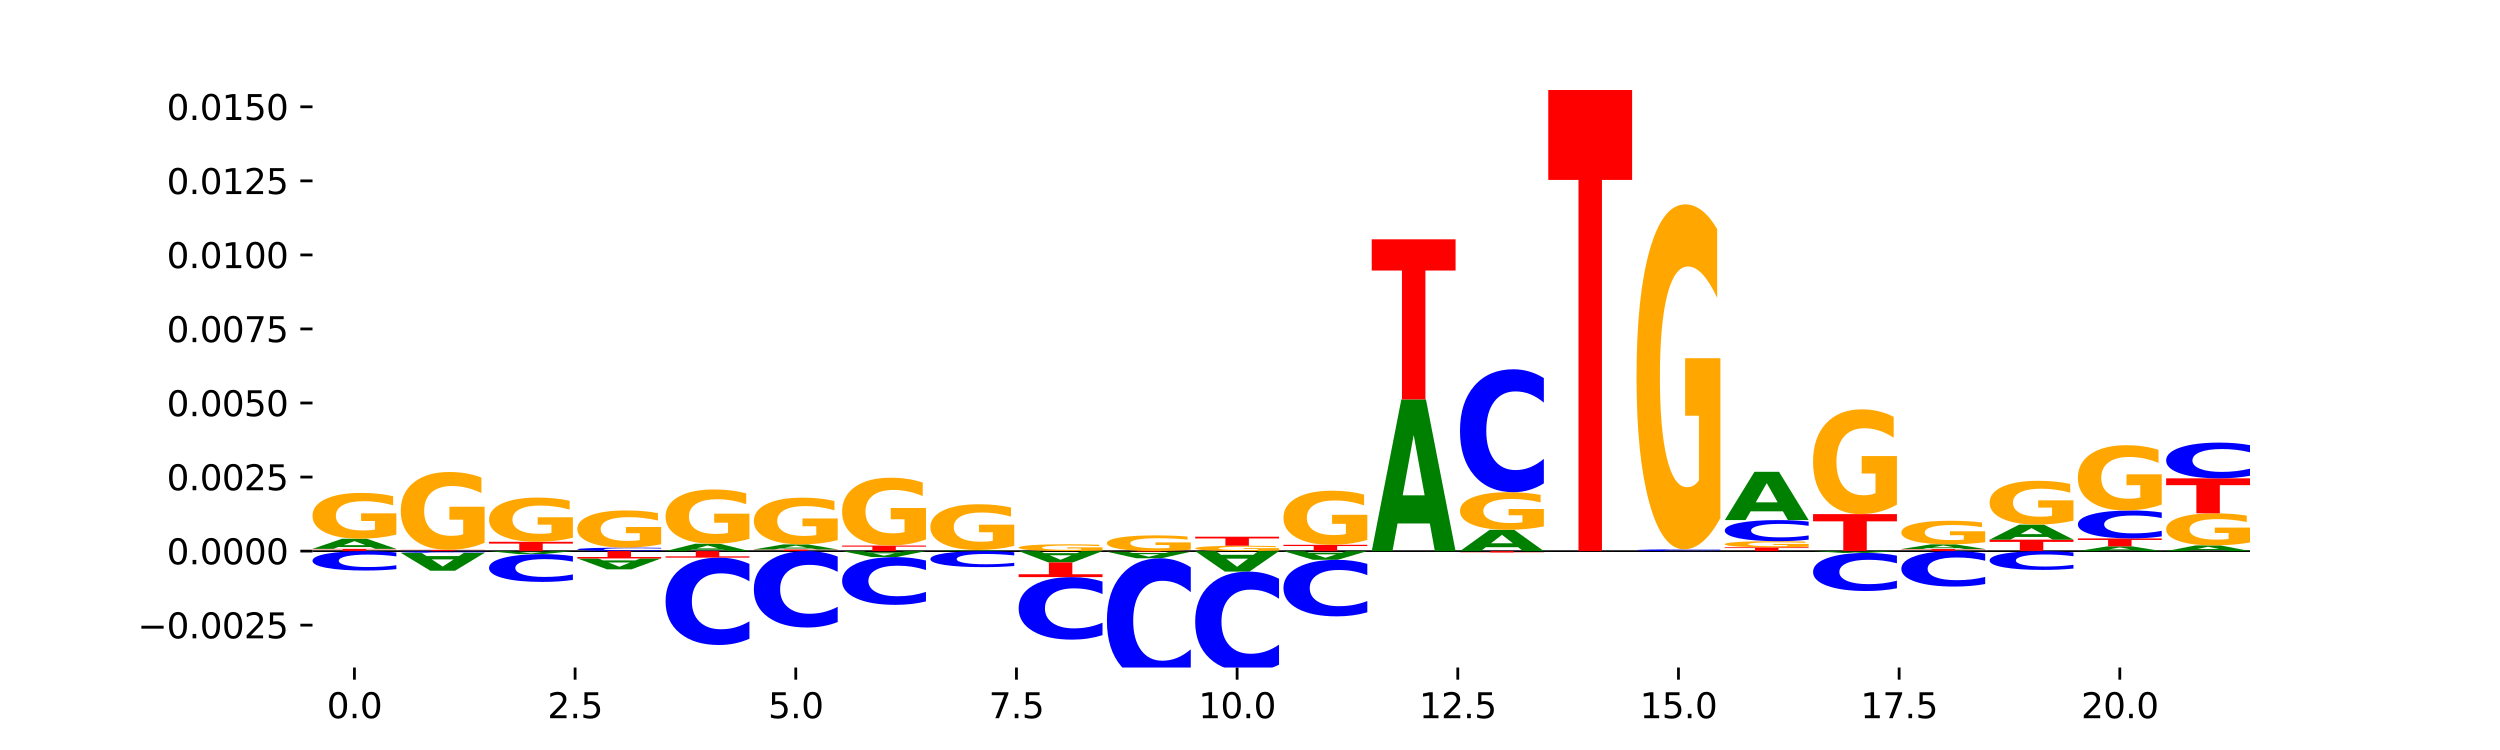 <?xml version="1.0" encoding="utf-8" standalone="no"?>
<!DOCTYPE svg PUBLIC "-//W3C//DTD SVG 1.1//EN"
  "http://www.w3.org/Graphics/SVG/1.1/DTD/svg11.dtd">
<svg xmlns:xlink="http://www.w3.org/1999/xlink" width="720pt" height="216pt" viewBox="0 0 720 216" xmlns="http://www.w3.org/2000/svg" version="1.1">
 <defs>
  <style type="text/css">*{stroke-linejoin: round; stroke-linecap: butt}</style>
 </defs>
 <g id="figure_1">
  <g id="patch_1">
   <path d="M 0 216 
L 720 216 
L 720 0 
L 0 0 
z
" style="fill: #ffffff"/>
  </g>
  <g id="axes_1">
   <g id="patch_2">
    <path d="M 90 192.24 
L 648 192.24 
L 648 25.92 
L 90 25.92 
z
" style="fill: #ffffff"/>
   </g>
   <g id="line2d_1">
    <path d="M 90 158.718 
L 648 158.718 
" clip-path="url(#pab6a28a5b5)" style="fill: none; stroke: #000000; stroke-width: 0.5; stroke-linecap: square"/>
   </g>
   <g id="patch_3">
    <path d="M 90 158.08 
L 114.15 158.08 
L 114.15 158.204 
L 105.462 158.204 
L 105.462 158.718 
L 98.705 158.718 
L 98.705 158.204 
L 90 158.204 
L 90 158.08 
z
" clip-path="url(#pab6a28a5b5)" style="fill: #ff0000"/>
   </g>
   <g id="patch_4">
    <path d="M 106.729 157.546 
L 97.441 157.546 
L 95.975 158.08 
L 90 158.08 
L 98.532 155.151 
L 105.618 155.151 
L 114.15 158.08 
L 108.181 158.08 
L 106.729 157.546 
z
M 98.922 157.003 
L 105.233 157.003 
L 102.083 155.838 
L 98.922 157.003 
z
" clip-path="url(#pab6a28a5b5)" style="fill: #008000"/>
   </g>
   <g id="patch_5">
    <path d="M 114.15 153.958 
Q 111.715 154.555 109.095 154.854 
Q 106.475 155.151 103.683 155.151 
Q 97.372 155.151 93.686 153.375 
Q 90 151.598 90 148.56 
Q 90 145.487 93.751 143.724 
Q 97.507 141.961 104.04 141.961 
Q 106.557 141.961 108.862 142.201 
Q 111.173 142.438 113.219 142.907 
L 113.219 145.536 
Q 111.109 144.934 109.019 144.637 
Q 106.93 144.337 104.83 144.337 
Q 100.944 144.337 98.839 145.432 
Q 96.733 146.525 96.733 148.56 
Q 96.733 150.577 98.763 151.677 
Q 100.792 152.775 104.527 152.775 
Q 105.545 152.775 106.416 152.713 
Q 107.287 152.647 107.98 152.511 
L 107.98 150.042 
L 104.002 150.042 
L 104.002 147.844 
L 114.15 147.844 
L 114.15 153.958 
z
" clip-path="url(#pab6a28a5b5)" style="fill: #ffa600"/>
   </g>
   <g id="patch_6">
    <path d="M 115.421 158.354 
L 139.572 158.354 
L 139.572 158.425 
L 130.883 158.425 
L 130.883 158.718 
L 124.127 158.718 
L 124.127 158.425 
L 115.421 158.425 
L 115.421 158.354 
z
" clip-path="url(#pab6a28a5b5)" style="fill: #ff0000"/>
   </g>
   <g id="patch_7">
    <path d="M 139.572 156.325 
Q 137.136 157.34 134.517 157.849 
Q 131.897 158.354 129.104 158.354 
Q 122.793 158.354 119.107 155.334 
Q 115.421 152.314 115.421 147.15 
Q 115.421 141.925 119.172 138.928 
Q 122.928 135.931 129.461 135.931 
Q 131.978 135.931 134.284 136.339 
Q 136.595 136.742 138.641 137.538 
L 138.641 142.008 
Q 136.53 140.985 134.441 140.48 
Q 132.352 139.97 130.252 139.97 
Q 126.365 139.97 124.26 141.832 
Q 122.154 143.69 122.154 147.15 
Q 122.154 150.577 124.184 152.448 
Q 126.214 154.315 129.948 154.315 
Q 130.966 154.315 131.837 154.208 
Q 132.709 154.097 133.402 153.866 
L 133.402 149.669 
L 129.423 149.669 
L 129.423 145.931 
L 139.572 145.931 
L 139.572 156.325 
z
" clip-path="url(#pab6a28a5b5)" style="fill: #ffa600"/>
   </g>
   <g id="patch_8">
    <path d="M 140.843 156.035 
L 164.993 156.035 
L 164.993 156.558 
L 156.305 156.558 
L 156.305 158.718 
L 149.548 158.718 
L 149.548 156.558 
L 140.843 156.558 
L 140.843 156.035 
z
" clip-path="url(#pab6a28a5b5)" style="fill: #ff0000"/>
   </g>
   <g id="patch_9">
    <path d="M 164.993 154.883 
Q 162.558 155.459 159.938 155.748 
Q 157.318 156.035 154.525 156.035 
Q 148.215 156.035 144.529 154.32 
Q 140.843 152.606 140.843 149.674 
Q 140.843 146.707 144.594 145.006 
Q 148.35 143.305 154.883 143.305 
Q 157.4 143.305 159.705 143.536 
Q 162.016 143.765 164.062 144.217 
L 164.062 146.755 
Q 161.951 146.174 159.862 145.887 
Q 157.773 145.598 155.673 145.598 
Q 151.787 145.598 149.681 146.655 
Q 147.576 147.709 147.576 149.674 
Q 147.576 151.619 149.606 152.682 
Q 151.635 153.742 155.37 153.742 
Q 156.387 153.742 157.259 153.681 
Q 158.13 153.618 158.823 153.486 
L 158.823 151.104 
L 154.845 151.104 
L 154.845 148.982 
L 164.993 148.982 
L 164.993 154.883 
z
" clip-path="url(#pab6a28a5b5)" style="fill: #ffa600"/>
   </g>
   <g id="patch_10">
    <path d="M 190.415 158.646 
Q 188.394 158.681 186.21 158.699 
Q 184.026 158.718 181.646 158.718 
Q 174.552 158.718 170.408 158.582 
Q 166.264 158.447 166.264 158.215 
Q 166.264 157.982 170.408 157.847 
Q 174.552 157.712 181.646 157.712 
Q 184.026 157.712 186.21 157.73 
Q 188.394 157.748 190.415 157.784 
L 190.415 157.984 
Q 188.376 157.937 186.399 157.915 
Q 184.421 157.893 182.237 157.893 
Q 178.318 157.893 176.073 157.979 
Q 173.834 158.064 173.834 158.215 
Q 173.834 158.365 176.073 158.451 
Q 178.318 158.536 182.237 158.536 
Q 184.421 158.536 186.399 158.514 
Q 188.376 158.492 190.415 158.445 
L 190.415 158.646 
z
" clip-path="url(#pab6a28a5b5)" style="fill: #0000ff"/>
   </g>
   <g id="patch_11">
    <path d="M 190.415 156.743 
Q 187.979 157.227 185.359 157.471 
Q 182.74 157.712 179.947 157.712 
Q 173.636 157.712 169.95 156.27 
Q 166.264 154.828 166.264 152.363 
Q 166.264 149.869 170.015 148.438 
Q 173.771 147.007 180.304 147.007 
Q 182.821 147.007 185.127 147.202 
Q 187.438 147.394 189.484 147.775 
L 189.484 149.908 
Q 187.373 149.42 185.284 149.179 
Q 183.194 148.936 181.094 148.936 
Q 177.208 148.936 175.103 149.824 
Q 172.997 150.711 172.997 152.363 
Q 172.997 153.999 175.027 154.892 
Q 177.057 155.783 180.791 155.783 
Q 181.809 155.783 182.68 155.733 
Q 183.552 155.68 184.244 155.569 
L 184.244 153.566 
L 180.266 153.566 
L 180.266 151.781 
L 190.415 151.781 
L 190.415 156.743 
z
" clip-path="url(#pab6a28a5b5)" style="fill: #ffa600"/>
   </g>
   <g id="patch_12">
    <path d="M 208.415 158.331 
L 199.127 158.331 
L 197.66 158.718 
L 191.686 158.718 
L 200.218 156.597 
L 207.304 156.597 
L 215.836 158.718 
L 209.866 158.718 
L 208.415 158.331 
z
M 200.608 157.938 
L 206.918 157.938 
L 203.768 157.094 
L 200.608 157.938 
z
" clip-path="url(#pab6a28a5b5)" style="fill: #008000"/>
   </g>
   <g id="patch_13">
    <path d="M 215.836 155.183 
Q 213.4 155.89 210.781 156.245 
Q 208.161 156.597 205.368 156.597 
Q 199.057 156.597 195.372 154.492 
Q 191.686 152.387 191.686 148.787 
Q 191.686 145.145 195.436 143.055 
Q 199.193 140.966 205.726 140.966 
Q 208.242 140.966 210.548 141.25 
Q 212.859 141.531 214.905 142.087 
L 214.905 145.203 
Q 212.794 144.489 210.705 144.137 
Q 208.616 143.782 206.516 143.782 
Q 202.63 143.782 200.524 145.08 
Q 198.419 146.375 198.419 148.787 
Q 198.419 151.176 200.448 152.481 
Q 202.478 153.782 206.213 153.782 
Q 207.23 153.782 208.102 153.707 
Q 208.973 153.63 209.666 153.469 
L 209.666 150.543 
L 205.688 150.543 
L 205.688 147.937 
L 215.836 147.937 
L 215.836 155.183 
z
" clip-path="url(#pab6a28a5b5)" style="fill: #ffa600"/>
   </g>
   <g id="patch_14">
    <path d="M 217.107 158.241 
L 241.257 158.241 
L 241.257 158.334 
L 232.569 158.334 
L 232.569 158.718 
L 225.812 158.718 
L 225.812 158.334 
L 217.107 158.334 
L 217.107 158.241 
z
" clip-path="url(#pab6a28a5b5)" style="fill: #ff0000"/>
   </g>
   <g id="patch_15">
    <path d="M 233.836 157.975 
L 224.548 157.975 
L 223.082 158.241 
L 217.107 158.241 
L 225.639 156.781 
L 232.725 156.781 
L 241.257 158.241 
L 235.288 158.241 
L 233.836 157.975 
z
M 226.03 157.704 
L 232.34 157.704 
L 229.19 157.123 
L 226.03 157.704 
z
" clip-path="url(#pab6a28a5b5)" style="fill: #008000"/>
   </g>
   <g id="patch_16">
    <path d="M 241.257 155.563 
Q 238.822 156.172 236.202 156.478 
Q 233.583 156.781 230.79 156.781 
Q 224.479 156.781 220.793 154.969 
Q 217.107 153.156 217.107 150.056 
Q 217.107 146.921 220.858 145.122 
Q 224.614 143.323 231.147 143.323 
Q 233.664 143.323 235.969 143.568 
Q 238.281 143.81 240.326 144.288 
L 240.326 146.971 
Q 238.216 146.356 236.126 146.053 
Q 234.037 145.748 231.937 145.748 
Q 228.051 145.748 225.946 146.865 
Q 223.84 147.98 223.84 150.056 
Q 223.84 152.114 225.87 153.237 
Q 227.899 154.357 231.634 154.357 
Q 232.652 154.357 233.523 154.293 
Q 234.394 154.226 235.087 154.087 
L 235.087 151.569 
L 231.109 151.569 
L 231.109 149.325 
L 241.257 149.325 
L 241.257 155.563 
z
" clip-path="url(#pab6a28a5b5)" style="fill: #ffa600"/>
   </g>
   <g id="patch_17">
    <path d="M 242.528 157.121 
L 266.679 157.121 
L 266.679 157.432 
L 257.99 157.432 
L 257.99 158.718 
L 251.234 158.718 
L 251.234 157.432 
L 242.528 157.432 
L 242.528 157.121 
z
" clip-path="url(#pab6a28a5b5)" style="fill: #ff0000"/>
   </g>
   <g id="patch_18">
    <path d="M 266.679 155.353 
Q 264.243 156.237 261.624 156.681 
Q 259.004 157.121 256.211 157.121 
Q 249.9 157.121 246.214 154.489 
Q 242.528 151.858 242.528 147.357 
Q 242.528 142.804 246.279 140.192 
Q 250.036 137.581 256.568 137.581 
Q 259.085 137.581 261.391 137.936 
Q 263.702 138.287 265.748 138.981 
L 265.748 142.877 
Q 263.637 141.984 261.548 141.544 
Q 259.459 141.1 257.359 141.1 
Q 253.472 141.1 251.367 142.723 
Q 249.262 144.342 249.262 147.357 
Q 249.262 150.344 251.291 151.975 
Q 253.321 153.601 257.055 153.601 
Q 258.073 153.601 258.944 153.508 
Q 259.816 153.412 260.509 153.21 
L 260.509 149.553 
L 256.53 149.553 
L 256.53 146.295 
L 266.679 146.295 
L 266.679 155.353 
z
" clip-path="url(#pab6a28a5b5)" style="fill: #ffa600"/>
   </g>
   <g id="patch_19">
    <path d="M 267.95 158.638 
L 292.1 158.638 
L 292.1 158.653 
L 283.412 158.653 
L 283.412 158.718 
L 276.655 158.718 
L 276.655 158.653 
L 267.95 158.653 
L 267.95 158.638 
z
" clip-path="url(#pab6a28a5b5)" style="fill: #ff0000"/>
   </g>
   <g id="patch_20">
    <path d="M 284.679 158.594 
L 275.391 158.594 
L 273.925 158.638 
L 267.95 158.638 
L 276.482 158.396 
L 283.568 158.396 
L 292.1 158.638 
L 286.131 158.638 
L 284.679 158.594 
z
M 276.872 158.549 
L 283.183 158.549 
L 280.032 158.452 
L 276.872 158.549 
z
" clip-path="url(#pab6a28a5b5)" style="fill: #008000"/>
   </g>
   <g id="patch_21">
    <path d="M 292.1 157.204 
Q 289.665 157.8 287.045 158.099 
Q 284.425 158.396 281.633 158.396 
Q 275.322 158.396 271.636 156.621 
Q 267.95 154.847 267.95 151.813 
Q 267.95 148.743 271.701 146.982 
Q 275.457 145.222 281.99 145.222 
Q 284.507 145.222 286.812 145.461 
Q 289.123 145.698 291.169 146.166 
L 291.169 148.792 
Q 289.058 148.191 286.969 147.894 
Q 284.88 147.595 282.78 147.595 
Q 278.894 147.595 276.788 148.689 
Q 274.683 149.78 274.683 151.813 
Q 274.683 153.827 276.713 154.926 
Q 278.742 156.023 282.477 156.023 
Q 283.494 156.023 284.366 155.96 
Q 285.237 155.895 285.93 155.759 
L 285.93 153.293 
L 281.952 153.293 
L 281.952 151.097 
L 292.1 151.097 
L 292.1 157.204 
z
" clip-path="url(#pab6a28a5b5)" style="fill: #ffa600"/>
   </g>
   <g id="patch_22">
    <path d="M 317.522 158.539 
Q 315.086 158.629 312.466 158.673 
Q 309.847 158.718 307.054 158.718 
Q 300.743 158.718 297.057 158.452 
Q 293.371 158.187 293.371 157.733 
Q 293.371 157.274 297.122 157.01 
Q 300.878 156.747 307.411 156.747 
Q 309.928 156.747 312.234 156.783 
Q 314.545 156.818 316.591 156.888 
L 316.591 157.281 
Q 314.48 157.191 312.391 157.147 
Q 310.301 157.102 308.201 157.102 
Q 304.315 157.102 302.21 157.266 
Q 300.104 157.429 300.104 157.733 
Q 300.104 158.034 302.134 158.199 
Q 304.164 158.363 307.898 158.363 
Q 308.916 158.363 309.787 158.353 
Q 310.659 158.344 311.351 158.323 
L 311.351 157.954 
L 307.373 157.954 
L 307.373 157.626 
L 317.522 157.626 
L 317.522 158.539 
z
" clip-path="url(#pab6a28a5b5)" style="fill: #ffa600"/>
   </g>
   <g id="patch_23">
    <path d="M 342.943 158.308 
Q 340.507 158.513 337.888 158.616 
Q 335.268 158.718 332.475 158.718 
Q 326.164 158.718 322.479 158.108 
Q 318.793 157.498 318.793 156.456 
Q 318.793 155.401 322.544 154.796 
Q 326.3 154.191 332.833 154.191 
Q 335.349 154.191 337.655 154.274 
Q 339.966 154.355 342.012 154.516 
L 342.012 155.418 
Q 339.901 155.211 337.812 155.109 
Q 335.723 155.007 333.623 155.007 
Q 329.737 155.007 327.631 155.382 
Q 325.526 155.757 325.526 156.456 
Q 325.526 157.148 327.555 157.526 
Q 329.585 157.902 333.32 157.902 
Q 334.337 157.902 335.209 157.881 
Q 336.08 157.858 336.773 157.812 
L 336.773 156.965 
L 332.795 156.965 
L 332.795 156.21 
L 342.943 156.21 
L 342.943 158.308 
z
" clip-path="url(#pab6a28a5b5)" style="fill: #ffa600"/>
   </g>
   <g id="patch_24">
    <path d="M 368.364 158.577 
Q 365.929 158.648 363.309 158.683 
Q 360.69 158.718 357.897 158.718 
Q 351.586 158.718 347.9 158.509 
Q 344.214 158.3 344.214 157.943 
Q 344.214 157.582 347.965 157.375 
Q 351.721 157.168 358.254 157.168 
Q 360.771 157.168 363.077 157.196 
Q 365.388 157.224 367.434 157.279 
L 367.434 157.588 
Q 365.323 157.517 363.233 157.482 
Q 361.144 157.447 359.044 157.447 
Q 355.158 157.447 353.053 157.576 
Q 350.947 157.704 350.947 157.943 
Q 350.947 158.18 352.977 158.309 
Q 355.007 158.439 358.741 158.439 
Q 359.759 158.439 360.63 158.431 
Q 361.501 158.423 362.194 158.407 
L 362.194 158.117 
L 358.216 158.117 
L 358.216 157.859 
L 368.364 157.859 
L 368.364 158.577 
z
" clip-path="url(#pab6a28a5b5)" style="fill: #ffa600"/>
   </g>
   <g id="patch_25">
    <path d="M 344.214 154.571 
L 368.364 154.571 
L 368.364 155.077 
L 359.676 155.077 
L 359.676 157.168 
L 352.919 157.168 
L 352.919 155.077 
L 344.214 155.077 
L 344.214 154.571 
z
" clip-path="url(#pab6a28a5b5)" style="fill: #ff0000"/>
   </g>
   <g id="patch_26">
    <path d="M 369.636 156.904 
L 393.786 156.904 
L 393.786 157.258 
L 385.097 157.258 
L 385.097 158.718 
L 378.341 158.718 
L 378.341 157.258 
L 369.636 157.258 
L 369.636 156.904 
z
" clip-path="url(#pab6a28a5b5)" style="fill: #ff0000"/>
   </g>
   <g id="patch_27">
    <path d="M 393.786 155.495 
Q 391.35 156.2 388.731 156.554 
Q 386.111 156.904 383.318 156.904 
Q 377.007 156.904 373.321 154.806 
Q 369.636 152.707 369.636 149.118 
Q 369.636 145.488 373.386 143.405 
Q 377.143 141.323 383.675 141.323 
Q 386.192 141.323 388.498 141.606 
Q 390.809 141.886 392.855 142.44 
L 392.855 145.546 
Q 390.744 144.834 388.655 144.484 
Q 386.566 144.13 384.466 144.13 
Q 380.58 144.13 378.474 145.423 
Q 376.369 146.714 376.369 149.118 
Q 376.369 151.5 378.398 152.801 
Q 380.428 154.098 384.163 154.098 
Q 385.18 154.098 386.051 154.024 
Q 386.923 153.946 387.616 153.786 
L 387.616 150.869 
L 383.638 150.869 
L 383.638 148.272 
L 393.786 148.272 
L 393.786 155.495 
z
" clip-path="url(#pab6a28a5b5)" style="fill: #ffa600"/>
   </g>
   <g id="patch_28">
    <path d="M 411.786 150.757 
L 402.498 150.757 
L 401.032 158.718 
L 395.057 158.718 
L 403.589 115.02 
L 410.675 115.02 
L 419.207 158.718 
L 413.238 158.718 
L 411.786 150.757 
z
M 403.979 142.647 
L 410.29 142.647 
L 407.14 125.265 
L 403.979 142.647 
z
" clip-path="url(#pab6a28a5b5)" style="fill: #008000"/>
   </g>
   <g id="patch_29">
    <path d="M 395.057 68.924 
L 419.207 68.924 
L 419.207 77.914 
L 410.519 77.914 
L 410.519 115.02 
L 403.762 115.02 
L 403.762 77.914 
L 395.057 77.914 
L 395.057 68.924 
z
" clip-path="url(#pab6a28a5b5)" style="fill: #ff0000"/>
   </g>
   <g id="patch_30">
    <path d="M 437.207 157.601 
L 427.919 157.601 
L 426.453 158.718 
L 420.478 158.718 
L 429.011 152.588 
L 436.096 152.588 
L 444.629 158.718 
L 438.659 158.718 
L 437.207 157.601 
z
M 429.401 156.464 
L 435.711 156.464 
L 432.561 154.025 
L 429.401 156.464 
z
" clip-path="url(#pab6a28a5b5)" style="fill: #008000"/>
   </g>
   <g id="patch_31">
    <path d="M 444.629 151.608 
Q 442.193 152.098 439.573 152.344 
Q 436.954 152.588 434.161 152.588 
Q 427.85 152.588 424.164 151.129 
Q 420.478 149.67 420.478 147.174 
Q 420.478 144.65 424.229 143.201 
Q 427.985 141.753 434.518 141.753 
Q 437.035 141.753 439.341 141.95 
Q 441.652 142.145 443.698 142.53 
L 443.698 144.69 
Q 441.587 144.195 439.498 143.951 
Q 437.408 143.705 435.308 143.705 
Q 431.422 143.705 429.317 144.605 
Q 427.211 145.502 427.211 147.174 
Q 427.211 148.83 429.241 149.735 
Q 431.271 150.637 435.005 150.637 
Q 436.023 150.637 436.894 150.585 
Q 437.766 150.531 438.459 150.42 
L 438.459 148.392 
L 434.48 148.392 
L 434.48 146.586 
L 444.629 146.586 
L 444.629 151.608 
z
" clip-path="url(#pab6a28a5b5)" style="fill: #ffa600"/>
   </g>
   <g id="patch_32">
    <path d="M 444.629 139.216 
Q 442.609 140.474 440.424 141.11 
Q 438.24 141.753 435.861 141.753 
Q 428.766 141.753 424.622 136.985 
Q 420.478 132.217 420.478 124.064 
Q 420.478 115.881 424.622 111.12 
Q 428.766 106.352 435.861 106.352 
Q 438.24 106.352 440.424 106.996 
Q 442.609 107.632 444.629 108.89 
L 444.629 115.947 
Q 442.59 114.279 440.613 113.504 
Q 438.635 112.729 436.451 112.729 
Q 432.532 112.729 430.287 115.749 
Q 428.048 118.762 428.048 124.064 
Q 428.048 129.344 430.287 132.364 
Q 432.532 135.377 436.451 135.377 
Q 438.635 135.377 440.613 134.601 
Q 442.59 133.819 444.629 132.152 
L 444.629 139.216 
z
" clip-path="url(#pab6a28a5b5)" style="fill: #0000ff"/>
   </g>
   <g id="patch_33">
    <path d="M 445.9 25.92 
L 470.05 25.92 
L 470.05 51.819 
L 461.362 51.819 
L 461.362 158.718 
L 454.605 158.718 
L 454.605 51.819 
L 445.9 51.819 
L 445.9 25.92 
z
" clip-path="url(#pab6a28a5b5)" style="fill: #ff0000"/>
   </g>
   <g id="patch_34">
    <path d="M 495.472 158.681 
Q 493.451 158.699 491.267 158.708 
Q 489.083 158.718 486.703 158.718 
Q 479.609 158.718 475.465 158.648 
Q 471.321 158.579 471.321 158.461 
Q 471.321 158.342 475.465 158.273 
Q 479.609 158.204 486.703 158.204 
Q 489.083 158.204 491.267 158.213 
Q 493.451 158.222 495.472 158.241 
L 495.472 158.343 
Q 493.433 158.319 491.456 158.308 
Q 489.478 158.296 487.294 158.296 
Q 483.375 158.296 481.13 158.34 
Q 478.891 158.384 478.891 158.461 
Q 478.891 158.538 481.13 158.581 
Q 483.375 158.625 487.294 158.625 
Q 489.478 158.625 491.456 158.614 
Q 493.433 158.603 495.472 158.578 
L 495.472 158.681 
z
" clip-path="url(#pab6a28a5b5)" style="fill: #0000ff"/>
   </g>
   <g id="patch_35">
    <path d="M 495.472 149.215 
Q 493.036 153.709 490.416 155.967 
Q 487.797 158.204 485.004 158.204 
Q 478.693 158.204 475.007 144.823 
Q 471.321 131.443 471.321 108.561 
Q 471.321 85.412 475.072 72.135 
Q 478.828 58.857 485.361 58.857 
Q 487.878 58.857 490.184 60.663 
Q 492.495 62.448 494.541 65.978 
L 494.541 85.782 
Q 492.43 81.246 490.341 79.01 
Q 488.251 76.752 486.151 76.752 
Q 482.265 76.752 480.16 85.002 
Q 478.054 93.231 478.054 108.561 
Q 478.054 123.747 480.084 132.038 
Q 482.114 140.309 485.848 140.309 
Q 486.866 140.309 487.737 139.837 
Q 488.609 139.344 489.301 138.318 
L 489.301 119.725 
L 485.323 119.725 
L 485.323 103.164 
L 495.472 103.164 
L 495.472 149.215 
z
" clip-path="url(#pab6a28a5b5)" style="fill: #ffa600"/>
   </g>
   <g id="patch_36">
    <path d="M 496.743 157.625 
L 520.893 157.625 
L 520.893 157.838 
L 512.204 157.838 
L 512.204 158.718 
L 505.448 158.718 
L 505.448 157.838 
L 496.743 157.838 
L 496.743 157.625 
z
" clip-path="url(#pab6a28a5b5)" style="fill: #ff0000"/>
   </g>
   <g id="patch_37">
    <path d="M 520.893 157.465 
Q 518.457 157.545 515.838 157.585 
Q 513.218 157.625 510.425 157.625 
Q 504.114 157.625 500.428 157.387 
Q 496.743 157.149 496.743 156.742 
Q 496.743 156.33 500.493 156.094 
Q 504.25 155.858 510.782 155.858 
Q 513.299 155.858 515.605 155.89 
Q 517.916 155.922 519.962 155.985 
L 519.962 156.337 
Q 517.851 156.256 515.762 156.216 
Q 513.673 156.176 511.573 156.176 
Q 507.687 156.176 505.581 156.323 
Q 503.476 156.469 503.476 156.742 
Q 503.476 157.012 505.505 157.16 
Q 507.535 157.307 511.27 157.307 
Q 512.287 157.307 513.159 157.298 
Q 514.03 157.29 514.723 157.271 
L 514.723 156.941 
L 510.745 156.941 
L 510.745 156.646 
L 520.893 156.646 
L 520.893 157.465 
z
" clip-path="url(#pab6a28a5b5)" style="fill: #ffa600"/>
   </g>
   <g id="patch_38">
    <path d="M 520.893 155.423 
Q 518.873 155.638 516.688 155.748 
Q 514.504 155.858 512.125 155.858 
Q 505.03 155.858 500.886 155.04 
Q 496.743 154.223 496.743 152.825 
Q 496.743 151.422 500.886 150.605 
Q 505.03 149.788 512.125 149.788 
Q 514.504 149.788 516.688 149.898 
Q 518.873 150.007 520.893 150.223 
L 520.893 151.433 
Q 518.855 151.147 516.877 151.014 
Q 514.899 150.881 512.715 150.881 
Q 508.796 150.881 506.551 151.399 
Q 504.312 151.916 504.312 152.825 
Q 504.312 153.73 506.551 154.248 
Q 508.796 154.765 512.715 154.765 
Q 514.899 154.765 516.877 154.632 
Q 518.855 154.497 520.893 154.212 
L 520.893 155.423 
z
" clip-path="url(#pab6a28a5b5)" style="fill: #0000ff"/>
   </g>
   <g id="patch_39">
    <path d="M 513.472 147.256 
L 504.184 147.256 
L 502.717 149.788 
L 496.743 149.788 
L 505.275 135.888 
L 512.361 135.888 
L 520.893 149.788 
L 514.923 149.788 
L 513.472 147.256 
z
M 505.665 144.676 
L 511.975 144.676 
L 508.825 139.147 
L 505.665 144.676 
z
" clip-path="url(#pab6a28a5b5)" style="fill: #008000"/>
   </g>
   <g id="patch_40">
    <path d="M 522.164 148.067 
L 546.314 148.067 
L 546.314 150.144 
L 537.626 150.144 
L 537.626 158.718 
L 530.869 158.718 
L 530.869 150.144 
L 522.164 150.144 
L 522.164 148.067 
z
" clip-path="url(#pab6a28a5b5)" style="fill: #ff0000"/>
   </g>
   <g id="patch_41">
    <path d="M 546.314 145.337 
Q 543.879 146.702 541.259 147.388 
Q 538.639 148.067 535.847 148.067 
Q 529.536 148.067 525.85 144.003 
Q 522.164 139.939 522.164 132.99 
Q 522.164 125.959 525.915 121.926 
Q 529.671 117.894 536.204 117.894 
Q 538.721 117.894 541.026 118.442 
Q 543.338 118.984 545.383 120.056 
L 545.383 126.071 
Q 543.273 124.694 541.183 124.014 
Q 539.094 123.329 536.994 123.329 
Q 533.108 123.329 531.003 125.834 
Q 528.897 128.334 528.897 132.99 
Q 528.897 137.602 530.927 140.12 
Q 532.956 142.632 536.691 142.632 
Q 537.709 142.632 538.58 142.489 
Q 539.451 142.339 540.144 142.027 
L 540.144 136.38 
L 536.166 136.38 
L 536.166 131.35 
L 546.314 131.35 
L 546.314 145.337 
z
" clip-path="url(#pab6a28a5b5)" style="fill: #ffa600"/>
   </g>
   <g id="patch_42">
    <path d="M 547.585 158.126 
L 571.736 158.126 
L 571.736 158.241 
L 563.047 158.241 
L 563.047 158.718 
L 556.291 158.718 
L 556.291 158.241 
L 547.585 158.241 
L 547.585 158.126 
z
" clip-path="url(#pab6a28a5b5)" style="fill: #ff0000"/>
   </g>
   <g id="patch_43">
    <path d="M 564.314 157.879 
L 555.027 157.879 
L 553.56 158.126 
L 547.585 158.126 
L 556.118 156.771 
L 563.203 156.771 
L 571.736 158.126 
L 565.766 158.126 
L 564.314 157.879 
z
M 556.508 157.627 
L 562.818 157.627 
L 559.668 157.089 
L 556.508 157.627 
z
" clip-path="url(#pab6a28a5b5)" style="fill: #008000"/>
   </g>
   <g id="patch_44">
    <path d="M 571.736 156.157 
Q 569.3 156.464 566.681 156.618 
Q 564.061 156.771 561.268 156.771 
Q 554.957 156.771 551.271 155.856 
Q 547.585 154.941 547.585 153.377 
Q 547.585 151.794 551.336 150.886 
Q 555.092 149.978 561.625 149.978 
Q 564.142 149.978 566.448 150.102 
Q 568.759 150.224 570.805 150.465 
L 570.805 151.819 
Q 568.694 151.509 566.605 151.356 
Q 564.516 151.202 562.416 151.202 
Q 558.529 151.202 556.424 151.766 
Q 554.319 152.329 554.319 153.377 
Q 554.319 154.415 556.348 154.982 
Q 558.378 155.548 562.112 155.548 
Q 563.13 155.548 564.001 155.515 
Q 564.873 155.482 565.566 155.412 
L 565.566 154.14 
L 561.587 154.14 
L 561.587 153.008 
L 571.736 153.008 
L 571.736 156.157 
z
" clip-path="url(#pab6a28a5b5)" style="fill: #ffa600"/>
   </g>
   <g id="patch_45">
    <path d="M 573.007 155.421 
L 597.157 155.421 
L 597.157 156.064 
L 588.469 156.064 
L 588.469 158.718 
L 581.712 158.718 
L 581.712 156.064 
L 573.007 156.064 
L 573.007 155.421 
z
" clip-path="url(#pab6a28a5b5)" style="fill: #ff0000"/>
   </g>
   <g id="patch_46">
    <path d="M 589.736 154.63 
L 580.448 154.63 
L 578.981 155.421 
L 573.007 155.421 
L 581.539 151.08 
L 588.625 151.08 
L 597.157 155.421 
L 591.187 155.421 
L 589.736 154.63 
z
M 581.929 153.825 
L 588.24 153.825 
L 585.089 152.098 
L 581.929 153.825 
z
" clip-path="url(#pab6a28a5b5)" style="fill: #008000"/>
   </g>
   <g id="patch_47">
    <path d="M 597.157 149.94 
Q 594.722 150.51 592.102 150.796 
Q 589.482 151.08 586.69 151.08 
Q 580.379 151.08 576.693 149.382 
Q 573.007 147.684 573.007 144.78 
Q 573.007 141.843 576.758 140.158 
Q 580.514 138.473 587.047 138.473 
Q 589.564 138.473 591.869 138.702 
Q 594.18 138.929 596.226 139.376 
L 596.226 141.89 
Q 594.115 141.314 592.026 141.03 
Q 589.937 140.744 587.837 140.744 
Q 583.951 140.744 581.845 141.791 
Q 579.74 142.835 579.74 144.78 
Q 579.74 146.708 581.77 147.76 
Q 583.799 148.809 587.534 148.809 
Q 588.551 148.809 589.423 148.749 
Q 590.294 148.687 590.987 148.557 
L 590.987 146.197 
L 587.009 146.197 
L 587.009 144.096 
L 597.157 144.096 
L 597.157 149.94 
z
" clip-path="url(#pab6a28a5b5)" style="fill: #ffa600"/>
   </g>
   <g id="patch_48">
    <path d="M 615.157 158.467 
L 605.869 158.467 
L 604.403 158.718 
L 598.428 158.718 
L 606.961 157.343 
L 614.046 157.343 
L 622.579 158.718 
L 616.609 158.718 
L 615.157 158.467 
z
M 607.351 158.212 
L 613.661 158.212 
L 610.511 157.665 
L 607.351 158.212 
z
" clip-path="url(#pab6a28a5b5)" style="fill: #008000"/>
   </g>
   <g id="patch_49">
    <path d="M 598.428 155.063 
L 622.579 155.063 
L 622.579 155.507 
L 613.89 155.507 
L 613.89 157.343 
L 607.134 157.343 
L 607.134 155.507 
L 598.428 155.507 
L 598.428 155.063 
z
" clip-path="url(#pab6a28a5b5)" style="fill: #ff0000"/>
   </g>
   <g id="patch_50">
    <path d="M 622.579 154.486 
Q 620.558 154.772 618.374 154.916 
Q 616.19 155.063 613.81 155.063 
Q 606.716 155.063 602.572 153.979 
Q 598.428 152.895 598.428 151.041 
Q 598.428 149.181 602.572 148.099 
Q 606.716 147.015 613.81 147.015 
Q 616.19 147.015 618.374 147.161 
Q 620.558 147.306 622.579 147.592 
L 622.579 149.196 
Q 620.54 148.817 618.563 148.641 
Q 616.585 148.464 614.401 148.464 
Q 610.482 148.464 608.237 149.151 
Q 605.998 149.836 605.998 151.041 
Q 605.998 152.241 608.237 152.928 
Q 610.482 153.613 614.401 153.613 
Q 616.585 153.613 618.563 153.437 
Q 620.54 153.259 622.579 152.88 
L 622.579 154.486 
z
" clip-path="url(#pab6a28a5b5)" style="fill: #0000ff"/>
   </g>
   <g id="patch_51">
    <path d="M 622.579 145.314 
Q 620.143 146.164 617.523 146.592 
Q 614.904 147.015 612.111 147.015 
Q 605.8 147.015 602.114 144.483 
Q 598.428 141.952 598.428 137.622 
Q 598.428 133.242 602.179 130.73 
Q 605.935 128.218 612.468 128.218 
Q 614.985 128.218 617.291 128.56 
Q 619.602 128.898 621.648 129.565 
L 621.648 133.312 
Q 619.537 132.454 617.448 132.031 
Q 615.358 131.604 613.258 131.604 
Q 609.372 131.604 607.267 133.165 
Q 605.161 134.722 605.161 137.622 
Q 605.161 140.496 607.191 142.064 
Q 609.221 143.629 612.955 143.629 
Q 613.973 143.629 614.844 143.54 
Q 615.716 143.447 616.408 143.252 
L 616.408 139.735 
L 612.43 139.735 
L 612.43 136.601 
L 622.579 136.601 
L 622.579 145.314 
z
" clip-path="url(#pab6a28a5b5)" style="fill: #ffa600"/>
   </g>
   <g id="patch_52">
    <path d="M 640.579 158.418 
L 631.291 158.418 
L 629.824 158.718 
L 623.85 158.718 
L 632.382 157.075 
L 639.468 157.075 
L 648 158.718 
L 642.03 158.718 
L 640.579 158.418 
z
M 632.772 158.114 
L 639.082 158.114 
L 635.932 157.46 
L 632.772 158.114 
z
" clip-path="url(#pab6a28a5b5)" style="fill: #008000"/>
   </g>
   <g id="patch_53">
    <path d="M 648 156.239 
Q 645.564 156.657 642.945 156.867 
Q 640.325 157.075 637.532 157.075 
Q 631.221 157.075 627.536 155.831 
Q 623.85 154.586 623.85 152.458 
Q 623.85 150.305 627.6 149.07 
Q 631.357 147.835 637.89 147.835 
Q 640.406 147.835 642.712 148.003 
Q 645.023 148.169 647.069 148.498 
L 647.069 150.339 
Q 644.958 149.918 642.869 149.71 
Q 640.78 149.5 638.68 149.5 
Q 634.794 149.5 632.688 150.267 
Q 630.583 151.032 630.583 152.458 
Q 630.583 153.87 632.612 154.642 
Q 634.642 155.411 638.377 155.411 
Q 639.394 155.411 640.266 155.367 
Q 641.137 155.321 641.83 155.226 
L 641.83 153.496 
L 637.852 153.496 
L 637.852 151.956 
L 648 151.956 
L 648 156.239 
z
" clip-path="url(#pab6a28a5b5)" style="fill: #ffa600"/>
   </g>
   <g id="patch_54">
    <path d="M 623.85 137.762 
L 648 137.762 
L 648 139.726 
L 639.311 139.726 
L 639.311 147.835 
L 632.555 147.835 
L 632.555 139.726 
L 623.85 139.726 
L 623.85 137.762 
z
" clip-path="url(#pab6a28a5b5)" style="fill: #ff0000"/>
   </g>
   <g id="patch_55">
    <path d="M 648 137.024 
Q 645.98 137.39 643.795 137.575 
Q 641.611 137.762 639.232 137.762 
Q 632.137 137.762 627.993 136.376 
Q 623.85 134.989 623.85 132.619 
Q 623.85 130.239 627.993 128.855 
Q 632.137 127.469 639.232 127.469 
Q 641.611 127.469 643.795 127.656 
Q 645.98 127.841 648 128.207 
L 648 130.259 
Q 645.962 129.774 643.984 129.548 
Q 642.007 129.323 639.822 129.323 
Q 635.904 129.323 633.658 130.201 
Q 631.419 131.077 631.419 132.619 
Q 631.419 134.154 633.658 135.032 
Q 635.904 135.908 639.822 135.908 
Q 642.007 135.908 643.984 135.682 
Q 645.962 135.455 648 134.97 
L 648 137.024 
z
" clip-path="url(#pab6a28a5b5)" style="fill: #0000ff"/>
   </g>
   <g id="patch_56">
    <path d="M 114.15 159.119 
Q 112.13 158.92 109.946 158.819 
Q 107.761 158.718 105.382 158.718 
Q 98.287 158.718 94.144 159.472 
Q 90 160.226 90 161.515 
Q 90 162.809 94.144 163.562 
Q 98.287 164.316 105.382 164.316 
Q 107.761 164.316 109.946 164.214 
Q 112.13 164.114 114.15 163.915 
L 114.15 162.799 
Q 112.112 163.063 110.134 163.185 
Q 108.157 163.308 105.972 163.308 
Q 102.054 163.308 99.809 162.83 
Q 97.569 162.354 97.569 161.515 
Q 97.569 160.68 99.809 160.203 
Q 102.054 159.726 105.972 159.726 
Q 108.157 159.726 110.134 159.849 
Q 112.112 159.972 114.15 160.236 
L 114.15 159.119 
z
" clip-path="url(#pab6a28a5b5)" style="fill: #0000ff"/>
   </g>
   <g id="patch_57">
    <path d="M 132.15 160.154 
L 122.863 160.154 
L 121.396 159.213 
L 115.421 159.213 
L 123.954 164.377 
L 131.039 164.377 
L 139.572 159.213 
L 133.602 159.213 
L 132.15 160.154 
z
M 124.344 161.112 
L 130.654 161.112 
L 127.504 163.166 
L 124.344 161.112 
z
" clip-path="url(#pab6a28a5b5)" style="fill: #008000"/>
   </g>
   <g id="patch_58">
    <path d="M 139.572 158.753 
Q 137.552 158.736 135.367 158.727 
Q 133.183 158.718 130.804 158.718 
Q 123.709 158.718 119.565 158.784 
Q 115.421 158.851 115.421 158.965 
Q 115.421 159.08 119.565 159.146 
Q 123.709 159.213 130.804 159.213 
Q 133.183 159.213 135.367 159.204 
Q 137.552 159.195 139.572 159.178 
L 139.572 159.079 
Q 137.533 159.102 135.556 159.113 
Q 133.578 159.124 131.394 159.124 
Q 127.475 159.124 125.23 159.082 
Q 122.991 159.039 122.991 158.965 
Q 122.991 158.891 125.23 158.849 
Q 127.475 158.807 131.394 158.807 
Q 133.578 158.807 135.556 158.818 
Q 137.533 158.829 139.572 158.852 
L 139.572 158.753 
z
" clip-path="url(#pab6a28a5b5)" style="fill: #0000ff"/>
   </g>
   <g id="patch_59">
    <path d="M 157.572 158.877 
L 148.284 158.877 
L 146.817 158.718 
L 140.843 158.718 
L 149.375 159.591 
L 156.461 159.591 
L 164.993 158.718 
L 159.023 158.718 
L 157.572 158.877 
z
M 149.765 159.039 
L 156.076 159.039 
L 152.925 159.386 
L 149.765 159.039 
z
" clip-path="url(#pab6a28a5b5)" style="fill: #008000"/>
   </g>
   <g id="patch_60">
    <path d="M 164.993 160.165 
Q 162.973 159.88 160.789 159.736 
Q 158.604 159.591 156.225 159.591 
Q 149.13 159.591 144.987 160.669 
Q 140.843 161.747 140.843 163.591 
Q 140.843 165.441 144.987 166.518 
Q 149.13 167.596 156.225 167.596 
Q 158.604 167.596 160.789 167.451 
Q 162.973 167.307 164.993 167.022 
L 164.993 165.427 
Q 162.955 165.804 160.977 165.979 
Q 159 166.154 156.815 166.154 
Q 152.897 166.154 150.651 165.471 
Q 148.412 164.79 148.412 163.591 
Q 148.412 162.397 150.651 161.714 
Q 152.897 161.033 156.815 161.033 
Q 159 161.033 160.977 161.208 
Q 162.955 161.385 164.993 161.762 
L 164.993 160.165 
z
" clip-path="url(#pab6a28a5b5)" style="fill: #0000ff"/>
   </g>
   <g id="patch_61">
    <path d="M 182.993 161.401 
L 173.705 161.401 
L 172.239 160.83 
L 166.264 160.83 
L 174.797 163.963 
L 181.882 163.963 
L 190.415 160.83 
L 184.445 160.83 
L 182.993 161.401 
z
M 175.187 161.983 
L 181.497 161.983 
L 178.347 163.229 
L 175.187 161.983 
z
" clip-path="url(#pab6a28a5b5)" style="fill: #008000"/>
   </g>
   <g id="patch_62">
    <path d="M 166.264 160.83 
L 190.415 160.83 
L 190.415 160.418 
L 181.726 160.418 
L 181.726 158.718 
L 174.97 158.718 
L 174.97 160.418 
L 166.264 160.418 
L 166.264 160.83 
z
" clip-path="url(#pab6a28a5b5)" style="fill: #ff0000"/>
   </g>
   <g id="patch_63">
    <path d="M 215.836 162.402 
Q 213.816 161.508 211.631 161.055 
Q 209.447 160.598 207.068 160.598 
Q 199.973 160.598 195.829 163.987 
Q 191.686 167.376 191.686 173.172 
Q 191.686 178.988 195.829 182.372 
Q 199.973 185.761 207.068 185.761 
Q 209.447 185.761 211.631 185.304 
Q 213.816 184.852 215.836 183.957 
L 215.836 178.941 
Q 213.798 180.127 211.82 180.678 
Q 209.843 181.229 207.658 181.229 
Q 203.74 181.229 201.494 179.082 
Q 199.255 176.94 199.255 173.172 
Q 199.255 169.419 201.494 167.272 
Q 203.74 165.131 207.658 165.131 
Q 209.843 165.131 211.82 165.682 
Q 213.798 166.238 215.836 167.423 
L 215.836 162.402 
z
" clip-path="url(#pab6a28a5b5)" style="fill: #0000ff"/>
   </g>
   <g id="patch_64">
    <path d="M 191.686 160.598 
L 215.836 160.598 
L 215.836 160.231 
L 207.147 160.231 
L 207.147 158.718 
L 200.391 158.718 
L 200.391 160.231 
L 191.686 160.231 
L 191.686 160.598 
z
" clip-path="url(#pab6a28a5b5)" style="fill: #ff0000"/>
   </g>
   <g id="patch_65">
    <path d="M 241.257 160.296 
Q 239.237 159.513 237.053 159.118 
Q 234.868 158.718 232.489 158.718 
Q 225.394 158.718 221.251 161.682 
Q 217.107 164.647 217.107 169.717 
Q 217.107 174.805 221.251 177.766 
Q 225.394 180.73 232.489 180.73 
Q 234.868 180.73 237.053 180.33 
Q 239.237 179.935 241.257 179.153 
L 241.257 174.765 
Q 239.219 175.801 237.241 176.283 
Q 235.264 176.765 233.08 176.765 
Q 229.161 176.765 226.916 174.887 
Q 224.676 173.014 224.676 169.717 
Q 224.676 166.434 226.916 164.556 
Q 229.161 162.683 233.08 162.683 
Q 235.264 162.683 237.241 163.165 
Q 239.219 163.651 241.257 164.688 
L 241.257 160.296 
z
" clip-path="url(#pab6a28a5b5)" style="fill: #0000ff"/>
   </g>
   <g id="patch_66">
    <path d="M 259.257 159.032 
L 249.97 159.032 
L 248.503 158.718 
L 242.528 158.718 
L 251.061 160.442 
L 258.146 160.442 
L 266.679 158.718 
L 260.709 158.718 
L 259.257 159.032 
z
M 251.451 159.352 
L 257.761 159.352 
L 254.611 160.038 
L 251.451 159.352 
z
" clip-path="url(#pab6a28a5b5)" style="fill: #008000"/>
   </g>
   <g id="patch_67">
    <path d="M 266.679 161.428 
Q 264.659 160.94 262.474 160.692 
Q 260.29 160.442 257.911 160.442 
Q 250.816 160.442 246.672 162.295 
Q 242.528 164.148 242.528 167.317 
Q 242.528 170.497 246.672 172.347 
Q 250.816 174.199 257.911 174.199 
Q 260.29 174.199 262.474 173.949 
Q 264.659 173.702 266.679 173.213 
L 266.679 170.471 
Q 264.64 171.119 262.663 171.42 
Q 260.685 171.721 258.501 171.721 
Q 254.582 171.721 252.337 170.548 
Q 250.098 169.377 250.098 167.317 
Q 250.098 165.265 252.337 164.091 
Q 254.582 162.92 258.501 162.92 
Q 260.685 162.92 262.663 163.222 
Q 264.64 163.526 266.679 164.174 
L 266.679 161.428 
z
" clip-path="url(#pab6a28a5b5)" style="fill: #0000ff"/>
   </g>
   <g id="patch_68">
    <path d="M 292.1 159.049 
Q 290.08 158.885 287.896 158.802 
Q 285.711 158.718 283.332 158.718 
Q 276.237 158.718 272.094 159.34 
Q 267.95 159.963 267.95 161.027 
Q 267.95 162.095 272.094 162.717 
Q 276.237 163.339 283.332 163.339 
Q 285.711 163.339 287.896 163.255 
Q 290.08 163.172 292.1 163.008 
L 292.1 162.087 
Q 290.062 162.304 288.084 162.405 
Q 286.107 162.507 283.922 162.507 
Q 280.004 162.507 277.758 162.112 
Q 275.519 161.719 275.519 161.027 
Q 275.519 160.338 277.758 159.943 
Q 280.004 159.55 283.922 159.55 
Q 286.107 159.55 288.084 159.651 
Q 290.062 159.753 292.1 159.971 
L 292.1 159.049 
z
" clip-path="url(#pab6a28a5b5)" style="fill: #0000ff"/>
   </g>
   <g id="patch_69">
    <path d="M 310.1 159.311 
L 300.812 159.311 
L 299.346 158.718 
L 293.371 158.718 
L 301.904 161.976 
L 308.989 161.976 
L 317.522 158.718 
L 311.552 158.718 
L 310.1 159.311 
z
M 302.294 159.916 
L 308.604 159.916 
L 305.454 161.212 
L 302.294 159.916 
z
" clip-path="url(#pab6a28a5b5)" style="fill: #008000"/>
   </g>
   <g id="patch_70">
    <path d="M 317.522 167.5 
Q 315.502 166.86 313.317 166.536 
Q 311.133 166.209 308.754 166.209 
Q 301.659 166.209 297.515 168.634 
Q 293.371 171.06 293.371 175.207 
Q 293.371 179.37 297.515 181.792 
Q 301.659 184.217 308.754 184.217 
Q 311.133 184.217 313.317 183.89 
Q 315.502 183.566 317.522 182.926 
L 317.522 179.336 
Q 315.483 180.185 313.506 180.579 
Q 311.528 180.973 309.344 180.973 
Q 305.425 180.973 303.18 179.437 
Q 300.941 177.904 300.941 175.207 
Q 300.941 172.522 303.18 170.985 
Q 305.425 169.453 309.344 169.453 
Q 311.528 169.453 313.506 169.847 
Q 315.483 170.245 317.522 171.093 
L 317.522 167.5 
z
" clip-path="url(#pab6a28a5b5)" style="fill: #0000ff"/>
   </g>
   <g id="patch_71">
    <path d="M 293.371 166.209 
L 317.522 166.209 
L 317.522 165.383 
L 308.833 165.383 
L 308.833 161.976 
L 302.077 161.976 
L 302.077 165.383 
L 293.371 165.383 
L 293.371 166.209 
z
" clip-path="url(#pab6a28a5b5)" style="fill: #ff0000"/>
   </g>
   <g id="patch_72">
    <path d="M 335.522 159.252 
L 326.234 159.252 
L 324.767 158.909 
L 318.793 158.909 
L 327.325 160.789 
L 334.411 160.789 
L 342.943 158.909 
L 336.973 158.909 
L 335.522 159.252 
z
M 327.715 159.6 
L 334.026 159.6 
L 330.875 160.348 
L 327.715 159.6 
z
" clip-path="url(#pab6a28a5b5)" style="fill: #008000"/>
   </g>
   <g id="patch_73">
    <path d="M 342.943 163.368 
Q 340.923 162.09 338.738 161.443 
Q 336.554 160.789 334.175 160.789 
Q 327.08 160.789 322.936 165.635 
Q 318.793 170.48 318.793 178.767 
Q 318.793 187.083 322.936 191.921 
Q 327.08 196.766 334.175 196.766 
Q 336.554 196.766 338.738 196.112 
Q 340.923 195.466 342.943 194.188 
L 342.943 187.016 
Q 340.905 188.71 338.927 189.498 
Q 336.95 190.286 334.765 190.286 
Q 330.847 190.286 328.601 187.217 
Q 326.362 184.155 326.362 178.767 
Q 326.362 173.401 328.601 170.331 
Q 330.847 167.27 334.765 167.27 
Q 336.95 167.27 338.927 168.057 
Q 340.905 168.852 342.943 170.547 
L 342.943 163.368 
z
" clip-path="url(#pab6a28a5b5)" style="fill: #0000ff"/>
   </g>
   <g id="patch_74">
    <path d="M 318.793 158.909 
L 342.943 158.909 
L 342.943 158.872 
L 334.255 158.872 
L 334.255 158.718 
L 327.498 158.718 
L 327.498 158.872 
L 318.793 158.872 
L 318.793 158.909 
z
" clip-path="url(#pab6a28a5b5)" style="fill: #ff0000"/>
   </g>
   <g id="patch_75">
    <path d="M 360.943 159.792 
L 351.655 159.792 
L 350.189 158.718 
L 344.214 158.718 
L 352.746 164.616 
L 359.832 164.616 
L 368.364 158.718 
L 362.395 158.718 
L 360.943 159.792 
z
M 353.137 160.887 
L 359.447 160.887 
L 356.297 163.233 
L 353.137 160.887 
z
" clip-path="url(#pab6a28a5b5)" style="fill: #008000"/>
   </g>
   <g id="patch_76">
    <path d="M 368.364 166.685 
Q 366.344 165.659 364.16 165.14 
Q 361.975 164.616 359.596 164.616 
Q 352.502 164.616 348.358 168.504 
Q 344.214 172.392 344.214 179.042 
Q 344.214 185.715 348.358 189.598 
Q 352.502 193.486 359.596 193.486 
Q 361.975 193.486 364.16 192.961 
Q 366.344 192.443 368.364 191.417 
L 368.364 185.662 
Q 366.326 187.022 364.349 187.654 
Q 362.371 188.286 360.187 188.286 
Q 356.268 188.286 354.023 185.823 
Q 351.784 183.366 351.784 179.042 
Q 351.784 174.736 354.023 172.273 
Q 356.268 169.816 360.187 169.816 
Q 362.371 169.816 364.349 170.448 
Q 366.326 171.086 368.364 172.446 
L 368.364 166.685 
z
" clip-path="url(#pab6a28a5b5)" style="fill: #0000ff"/>
   </g>
   <g id="patch_77">
    <path d="M 386.364 159.174 
L 377.077 159.174 
L 375.61 158.718 
L 369.636 158.718 
L 378.168 161.223 
L 385.254 161.223 
L 393.786 158.718 
L 387.816 158.718 
L 386.364 159.174 
z
M 378.558 159.639 
L 384.868 159.639 
L 381.718 160.636 
L 378.558 159.639 
z
" clip-path="url(#pab6a28a5b5)" style="fill: #008000"/>
   </g>
   <g id="patch_78">
    <path d="M 393.786 162.391 
Q 391.766 161.812 389.581 161.52 
Q 387.397 161.223 385.018 161.223 
Q 377.923 161.223 373.779 163.418 
Q 369.636 165.612 369.636 169.364 
Q 369.636 173.13 373.779 175.321 
Q 377.923 177.515 385.018 177.515 
Q 387.397 177.515 389.581 177.219 
Q 391.766 176.926 393.786 176.347 
L 393.786 173.1 
Q 391.747 173.867 389.77 174.224 
Q 387.792 174.58 385.608 174.58 
Q 381.689 174.58 379.444 173.191 
Q 377.205 171.804 377.205 169.364 
Q 377.205 166.934 379.444 165.545 
Q 381.689 164.158 385.608 164.158 
Q 387.792 164.158 389.77 164.515 
Q 391.747 164.875 393.786 165.642 
L 393.786 162.391 
z
" clip-path="url(#pab6a28a5b5)" style="fill: #0000ff"/>
   </g>
   <g id="patch_79">
    <path d="M 420.478 159.142 
L 444.629 159.142 
L 444.629 159.06 
L 435.94 159.06 
L 435.94 158.718 
L 429.184 158.718 
L 429.184 159.06 
L 420.478 159.06 
L 420.478 159.142 
z
" clip-path="url(#pab6a28a5b5)" style="fill: #ff0000"/>
   </g>
   <g id="patch_80">
    <path d="M 538.893 158.814 
L 529.605 158.814 
L 528.139 158.718 
L 522.164 158.718 
L 530.696 159.245 
L 537.782 159.245 
L 546.314 158.718 
L 540.345 158.718 
L 538.893 158.814 
z
M 531.086 158.912 
L 537.397 158.912 
L 534.247 159.121 
L 531.086 158.912 
z
" clip-path="url(#pab6a28a5b5)" style="fill: #008000"/>
   </g>
   <g id="patch_81">
    <path d="M 546.314 160.031 
Q 544.294 159.641 542.11 159.444 
Q 539.925 159.245 537.546 159.245 
Q 530.451 159.245 526.308 160.722 
Q 522.164 162.2 522.164 164.726 
Q 522.164 167.261 526.308 168.737 
Q 530.451 170.214 537.546 170.214 
Q 539.925 170.214 542.11 170.014 
Q 544.294 169.817 546.314 169.428 
L 546.314 167.241 
Q 544.276 167.758 542.298 167.998 
Q 540.321 168.238 538.136 168.238 
Q 534.218 168.238 531.973 167.302 
Q 529.733 166.369 529.733 164.726 
Q 529.733 163.09 531.973 162.154 
Q 534.218 161.221 538.136 161.221 
Q 540.321 161.221 542.298 161.461 
Q 544.276 161.703 546.314 162.22 
L 546.314 160.031 
z
" clip-path="url(#pab6a28a5b5)" style="fill: #0000ff"/>
   </g>
   <g id="patch_82">
    <path d="M 571.736 159.45 
Q 569.716 159.087 567.531 158.903 
Q 565.347 158.718 562.968 158.718 
Q 555.873 158.718 551.729 160.094 
Q 547.585 161.469 547.585 163.822 
Q 547.585 166.183 551.729 167.557 
Q 555.873 168.933 562.968 168.933 
Q 565.347 168.933 567.531 168.747 
Q 569.716 168.563 571.736 168.201 
L 571.736 166.164 
Q 569.697 166.645 567.72 166.869 
Q 565.742 167.093 563.558 167.093 
Q 559.639 167.093 557.394 166.221 
Q 555.155 165.352 555.155 163.822 
Q 555.155 162.299 557.394 161.427 
Q 559.639 160.558 563.558 160.558 
Q 565.742 160.558 567.72 160.781 
Q 569.697 161.007 571.736 161.488 
L 571.736 159.45 
z
" clip-path="url(#pab6a28a5b5)" style="fill: #0000ff"/>
   </g>
   <g id="patch_83">
    <path d="M 597.157 159.106 
Q 595.137 158.914 592.953 158.816 
Q 590.768 158.718 588.389 158.718 
Q 581.294 158.718 577.151 159.448 
Q 573.007 160.177 573.007 161.425 
Q 573.007 162.678 577.151 163.407 
Q 581.294 164.136 588.389 164.136 
Q 590.768 164.136 592.953 164.038 
Q 595.137 163.94 597.157 163.748 
L 597.157 162.668 
Q 595.119 162.923 593.141 163.042 
Q 591.164 163.16 588.979 163.16 
Q 585.061 163.16 582.815 162.698 
Q 580.576 162.237 580.576 161.425 
Q 580.576 160.617 582.815 160.155 
Q 585.061 159.694 588.979 159.694 
Q 591.164 159.694 593.141 159.812 
Q 595.119 159.932 597.157 160.187 
L 597.157 159.106 
z
" clip-path="url(#pab6a28a5b5)" style="fill: #0000ff"/>
   </g>
   <g id="matplotlib.axis_1">
    <g id="xtick_1">
     <g id="line2d_2">
      <defs>
       <path id="m541dd1ec1f" d="M 0 0 
L 0 3.5 
" style="stroke: #000000; stroke-width: 0.8"/>
      </defs>
      <g>
       <use xlink:href="#m541dd1ec1f" x="102.075" y="192.24" style="stroke: #000000; stroke-width: 0.8"/>
      </g>
     </g>
     <g id="text_1">
      <!-- 0.0 -->
      <g transform="translate(94.124 206.838) scale(0.1 -0.1)">
       <defs>
        <path id="DejaVuSans-30" d="M 2034 4250 
Q 1547 4250 1301 3770 
Q 1056 3291 1056 2328 
Q 1056 1369 1301 889 
Q 1547 409 2034 409 
Q 2525 409 2770 889 
Q 3016 1369 3016 2328 
Q 3016 3291 2770 3770 
Q 2525 4250 2034 4250 
z
M 2034 4750 
Q 2819 4750 3233 4129 
Q 3647 3509 3647 2328 
Q 3647 1150 3233 529 
Q 2819 -91 2034 -91 
Q 1250 -91 836 529 
Q 422 1150 422 2328 
Q 422 3509 836 4129 
Q 1250 4750 2034 4750 
z
" transform="scale(0.016)"/>
        <path id="DejaVuSans-2e" d="M 684 794 
L 1344 794 
L 1344 0 
L 684 0 
L 684 794 
z
" transform="scale(0.016)"/>
       </defs>
       <use xlink:href="#DejaVuSans-30"/>
       <use xlink:href="#DejaVuSans-2e" x="63.623"/>
       <use xlink:href="#DejaVuSans-30" x="95.41"/>
      </g>
     </g>
    </g>
    <g id="xtick_2">
     <g id="line2d_3">
      <g>
       <use xlink:href="#m541dd1ec1f" x="165.629" y="192.24" style="stroke: #000000; stroke-width: 0.8"/>
      </g>
     </g>
     <g id="text_2">
      <!-- 2.5 -->
      <g transform="translate(157.677 206.838) scale(0.1 -0.1)">
       <defs>
        <path id="DejaVuSans-32" d="M 1228 531 
L 3431 531 
L 3431 0 
L 469 0 
L 469 531 
Q 828 903 1448 1529 
Q 2069 2156 2228 2338 
Q 2531 2678 2651 2914 
Q 2772 3150 2772 3378 
Q 2772 3750 2511 3984 
Q 2250 4219 1831 4219 
Q 1534 4219 1204 4116 
Q 875 4013 500 3803 
L 500 4441 
Q 881 4594 1212 4672 
Q 1544 4750 1819 4750 
Q 2544 4750 2975 4387 
Q 3406 4025 3406 3419 
Q 3406 3131 3298 2873 
Q 3191 2616 2906 2266 
Q 2828 2175 2409 1742 
Q 1991 1309 1228 531 
z
" transform="scale(0.016)"/>
        <path id="DejaVuSans-35" d="M 691 4666 
L 3169 4666 
L 3169 4134 
L 1269 4134 
L 1269 2991 
Q 1406 3038 1543 3061 
Q 1681 3084 1819 3084 
Q 2600 3084 3056 2656 
Q 3513 2228 3513 1497 
Q 3513 744 3044 326 
Q 2575 -91 1722 -91 
Q 1428 -91 1123 -41 
Q 819 9 494 109 
L 494 744 
Q 775 591 1075 516 
Q 1375 441 1709 441 
Q 2250 441 2565 725 
Q 2881 1009 2881 1497 
Q 2881 1984 2565 2268 
Q 2250 2553 1709 2553 
Q 1456 2553 1204 2497 
Q 953 2441 691 2322 
L 691 4666 
z
" transform="scale(0.016)"/>
       </defs>
       <use xlink:href="#DejaVuSans-32"/>
       <use xlink:href="#DejaVuSans-2e" x="63.623"/>
       <use xlink:href="#DejaVuSans-35" x="95.41"/>
      </g>
     </g>
    </g>
    <g id="xtick_3">
     <g id="line2d_4">
      <g>
       <use xlink:href="#m541dd1ec1f" x="229.182" y="192.24" style="stroke: #000000; stroke-width: 0.8"/>
      </g>
     </g>
     <g id="text_3">
      <!-- 5.0 -->
      <g transform="translate(221.231 206.838) scale(0.1 -0.1)">
       <use xlink:href="#DejaVuSans-35"/>
       <use xlink:href="#DejaVuSans-2e" x="63.623"/>
       <use xlink:href="#DejaVuSans-30" x="95.41"/>
      </g>
     </g>
    </g>
    <g id="xtick_4">
     <g id="line2d_5">
      <g>
       <use xlink:href="#m541dd1ec1f" x="292.736" y="192.24" style="stroke: #000000; stroke-width: 0.8"/>
      </g>
     </g>
     <g id="text_4">
      <!-- 7.5 -->
      <g transform="translate(284.784 206.838) scale(0.1 -0.1)">
       <defs>
        <path id="DejaVuSans-37" d="M 525 4666 
L 3525 4666 
L 3525 4397 
L 1831 0 
L 1172 0 
L 2766 4134 
L 525 4134 
L 525 4666 
z
" transform="scale(0.016)"/>
       </defs>
       <use xlink:href="#DejaVuSans-37"/>
       <use xlink:href="#DejaVuSans-2e" x="63.623"/>
       <use xlink:href="#DejaVuSans-35" x="95.41"/>
      </g>
     </g>
    </g>
    <g id="xtick_5">
     <g id="line2d_6">
      <g>
       <use xlink:href="#m541dd1ec1f" x="356.289" y="192.24" style="stroke: #000000; stroke-width: 0.8"/>
      </g>
     </g>
     <g id="text_5">
      <!-- 10.0 -->
      <g transform="translate(345.156 206.838) scale(0.1 -0.1)">
       <defs>
        <path id="DejaVuSans-31" d="M 794 531 
L 1825 531 
L 1825 4091 
L 703 3866 
L 703 4441 
L 1819 4666 
L 2450 4666 
L 2450 531 
L 3481 531 
L 3481 0 
L 794 0 
L 794 531 
z
" transform="scale(0.016)"/>
       </defs>
       <use xlink:href="#DejaVuSans-31"/>
       <use xlink:href="#DejaVuSans-30" x="63.623"/>
       <use xlink:href="#DejaVuSans-2e" x="127.246"/>
       <use xlink:href="#DejaVuSans-30" x="159.033"/>
      </g>
     </g>
    </g>
    <g id="xtick_6">
     <g id="line2d_7">
      <g>
       <use xlink:href="#m541dd1ec1f" x="419.843" y="192.24" style="stroke: #000000; stroke-width: 0.8"/>
      </g>
     </g>
     <g id="text_6">
      <!-- 12.5 -->
      <g transform="translate(408.71 206.838) scale(0.1 -0.1)">
       <use xlink:href="#DejaVuSans-31"/>
       <use xlink:href="#DejaVuSans-32" x="63.623"/>
       <use xlink:href="#DejaVuSans-2e" x="127.246"/>
       <use xlink:href="#DejaVuSans-35" x="159.033"/>
      </g>
     </g>
    </g>
    <g id="xtick_7">
     <g id="line2d_8">
      <g>
       <use xlink:href="#m541dd1ec1f" x="483.396" y="192.24" style="stroke: #000000; stroke-width: 0.8"/>
      </g>
     </g>
     <g id="text_7">
      <!-- 15.0 -->
      <g transform="translate(472.264 206.838) scale(0.1 -0.1)">
       <use xlink:href="#DejaVuSans-31"/>
       <use xlink:href="#DejaVuSans-35" x="63.623"/>
       <use xlink:href="#DejaVuSans-2e" x="127.246"/>
       <use xlink:href="#DejaVuSans-30" x="159.033"/>
      </g>
     </g>
    </g>
    <g id="xtick_8">
     <g id="line2d_9">
      <g>
       <use xlink:href="#m541dd1ec1f" x="546.95" y="192.24" style="stroke: #000000; stroke-width: 0.8"/>
      </g>
     </g>
     <g id="text_8">
      <!-- 17.5 -->
      <g transform="translate(535.817 206.838) scale(0.1 -0.1)">
       <use xlink:href="#DejaVuSans-31"/>
       <use xlink:href="#DejaVuSans-37" x="63.623"/>
       <use xlink:href="#DejaVuSans-2e" x="127.246"/>
       <use xlink:href="#DejaVuSans-35" x="159.033"/>
      </g>
     </g>
    </g>
    <g id="xtick_9">
     <g id="line2d_10">
      <g>
       <use xlink:href="#m541dd1ec1f" x="610.503" y="192.24" style="stroke: #000000; stroke-width: 0.8"/>
      </g>
     </g>
     <g id="text_9">
      <!-- 20.0 -->
      <g transform="translate(599.371 206.838) scale(0.1 -0.1)">
       <use xlink:href="#DejaVuSans-32"/>
       <use xlink:href="#DejaVuSans-30" x="63.623"/>
       <use xlink:href="#DejaVuSans-2e" x="127.246"/>
       <use xlink:href="#DejaVuSans-30" x="159.033"/>
      </g>
     </g>
    </g>
   </g>
   <g id="matplotlib.axis_2">
    <g id="ytick_1">
     <g id="line2d_11">
      <defs>
       <path id="m7686318e7c" d="M 0 0 
L -3.5 0 
" style="stroke: #000000; stroke-width: 0.8"/>
      </defs>
      <g>
       <use xlink:href="#m7686318e7c" x="90" y="180.044" style="stroke: #000000; stroke-width: 0.8"/>
      </g>
     </g>
     <g id="text_10">
      <!-- −0.0025 -->
      <g transform="translate(39.63 183.843) scale(0.1 -0.1)">
       <defs>
        <path id="DejaVuSans-2212" d="M 678 2272 
L 4684 2272 
L 4684 1741 
L 678 1741 
L 678 2272 
z
" transform="scale(0.016)"/>
       </defs>
       <use xlink:href="#DejaVuSans-2212"/>
       <use xlink:href="#DejaVuSans-30" x="83.789"/>
       <use xlink:href="#DejaVuSans-2e" x="147.412"/>
       <use xlink:href="#DejaVuSans-30" x="179.199"/>
       <use xlink:href="#DejaVuSans-30" x="242.822"/>
       <use xlink:href="#DejaVuSans-32" x="306.445"/>
       <use xlink:href="#DejaVuSans-35" x="370.068"/>
      </g>
     </g>
    </g>
    <g id="ytick_2">
     <g id="line2d_12">
      <g>
       <use xlink:href="#m7686318e7c" x="90" y="158.718" style="stroke: #000000; stroke-width: 0.8"/>
      </g>
     </g>
     <g id="text_11">
      <!-- 0.0000 -->
      <g transform="translate(48.009 162.517) scale(0.1 -0.1)">
       <use xlink:href="#DejaVuSans-30"/>
       <use xlink:href="#DejaVuSans-2e" x="63.623"/>
       <use xlink:href="#DejaVuSans-30" x="95.41"/>
       <use xlink:href="#DejaVuSans-30" x="159.033"/>
       <use xlink:href="#DejaVuSans-30" x="222.656"/>
       <use xlink:href="#DejaVuSans-30" x="286.279"/>
      </g>
     </g>
    </g>
    <g id="ytick_3">
     <g id="line2d_13">
      <g>
       <use xlink:href="#m7686318e7c" x="90" y="137.392" style="stroke: #000000; stroke-width: 0.8"/>
      </g>
     </g>
     <g id="text_12">
      <!-- 0.0025 -->
      <g transform="translate(48.009 141.191) scale(0.1 -0.1)">
       <use xlink:href="#DejaVuSans-30"/>
       <use xlink:href="#DejaVuSans-2e" x="63.623"/>
       <use xlink:href="#DejaVuSans-30" x="95.41"/>
       <use xlink:href="#DejaVuSans-30" x="159.033"/>
       <use xlink:href="#DejaVuSans-32" x="222.656"/>
       <use xlink:href="#DejaVuSans-35" x="286.279"/>
      </g>
     </g>
    </g>
    <g id="ytick_4">
     <g id="line2d_14">
      <g>
       <use xlink:href="#m7686318e7c" x="90" y="116.066" style="stroke: #000000; stroke-width: 0.8"/>
      </g>
     </g>
     <g id="text_13">
      <!-- 0.0050 -->
      <g transform="translate(48.009 119.865) scale(0.1 -0.1)">
       <use xlink:href="#DejaVuSans-30"/>
       <use xlink:href="#DejaVuSans-2e" x="63.623"/>
       <use xlink:href="#DejaVuSans-30" x="95.41"/>
       <use xlink:href="#DejaVuSans-30" x="159.033"/>
       <use xlink:href="#DejaVuSans-35" x="222.656"/>
       <use xlink:href="#DejaVuSans-30" x="286.279"/>
      </g>
     </g>
    </g>
    <g id="ytick_5">
     <g id="line2d_15">
      <g>
       <use xlink:href="#m7686318e7c" x="90" y="94.74" style="stroke: #000000; stroke-width: 0.8"/>
      </g>
     </g>
     <g id="text_14">
      <!-- 0.0075 -->
      <g transform="translate(48.009 98.539) scale(0.1 -0.1)">
       <use xlink:href="#DejaVuSans-30"/>
       <use xlink:href="#DejaVuSans-2e" x="63.623"/>
       <use xlink:href="#DejaVuSans-30" x="95.41"/>
       <use xlink:href="#DejaVuSans-30" x="159.033"/>
       <use xlink:href="#DejaVuSans-37" x="222.656"/>
       <use xlink:href="#DejaVuSans-35" x="286.279"/>
      </g>
     </g>
    </g>
    <g id="ytick_6">
     <g id="line2d_16">
      <g>
       <use xlink:href="#m7686318e7c" x="90" y="73.414" style="stroke: #000000; stroke-width: 0.8"/>
      </g>
     </g>
     <g id="text_15">
      <!-- 0.0100 -->
      <g transform="translate(48.009 77.213) scale(0.1 -0.1)">
       <use xlink:href="#DejaVuSans-30"/>
       <use xlink:href="#DejaVuSans-2e" x="63.623"/>
       <use xlink:href="#DejaVuSans-30" x="95.41"/>
       <use xlink:href="#DejaVuSans-31" x="159.033"/>
       <use xlink:href="#DejaVuSans-30" x="222.656"/>
       <use xlink:href="#DejaVuSans-30" x="286.279"/>
      </g>
     </g>
    </g>
    <g id="ytick_7">
     <g id="line2d_17">
      <g>
       <use xlink:href="#m7686318e7c" x="90" y="52.088" style="stroke: #000000; stroke-width: 0.8"/>
      </g>
     </g>
     <g id="text_16">
      <!-- 0.0125 -->
      <g transform="translate(48.009 55.887) scale(0.1 -0.1)">
       <use xlink:href="#DejaVuSans-30"/>
       <use xlink:href="#DejaVuSans-2e" x="63.623"/>
       <use xlink:href="#DejaVuSans-30" x="95.41"/>
       <use xlink:href="#DejaVuSans-31" x="159.033"/>
       <use xlink:href="#DejaVuSans-32" x="222.656"/>
       <use xlink:href="#DejaVuSans-35" x="286.279"/>
      </g>
     </g>
    </g>
    <g id="ytick_8">
     <g id="line2d_18">
      <g>
       <use xlink:href="#m7686318e7c" x="90" y="30.762" style="stroke: #000000; stroke-width: 0.8"/>
      </g>
     </g>
     <g id="text_17">
      <!-- 0.0150 -->
      <g transform="translate(48.009 34.561) scale(0.1 -0.1)">
       <use xlink:href="#DejaVuSans-30"/>
       <use xlink:href="#DejaVuSans-2e" x="63.623"/>
       <use xlink:href="#DejaVuSans-30" x="95.41"/>
       <use xlink:href="#DejaVuSans-31" x="159.033"/>
       <use xlink:href="#DejaVuSans-35" x="222.656"/>
       <use xlink:href="#DejaVuSans-30" x="286.279"/>
      </g>
     </g>
    </g>
   </g>
  </g>
 </g>
 <defs>
  <clipPath id="pab6a28a5b5">
   <rect x="90" y="25.92" width="558" height="166.32"/>
  </clipPath>
 </defs>
</svg>
